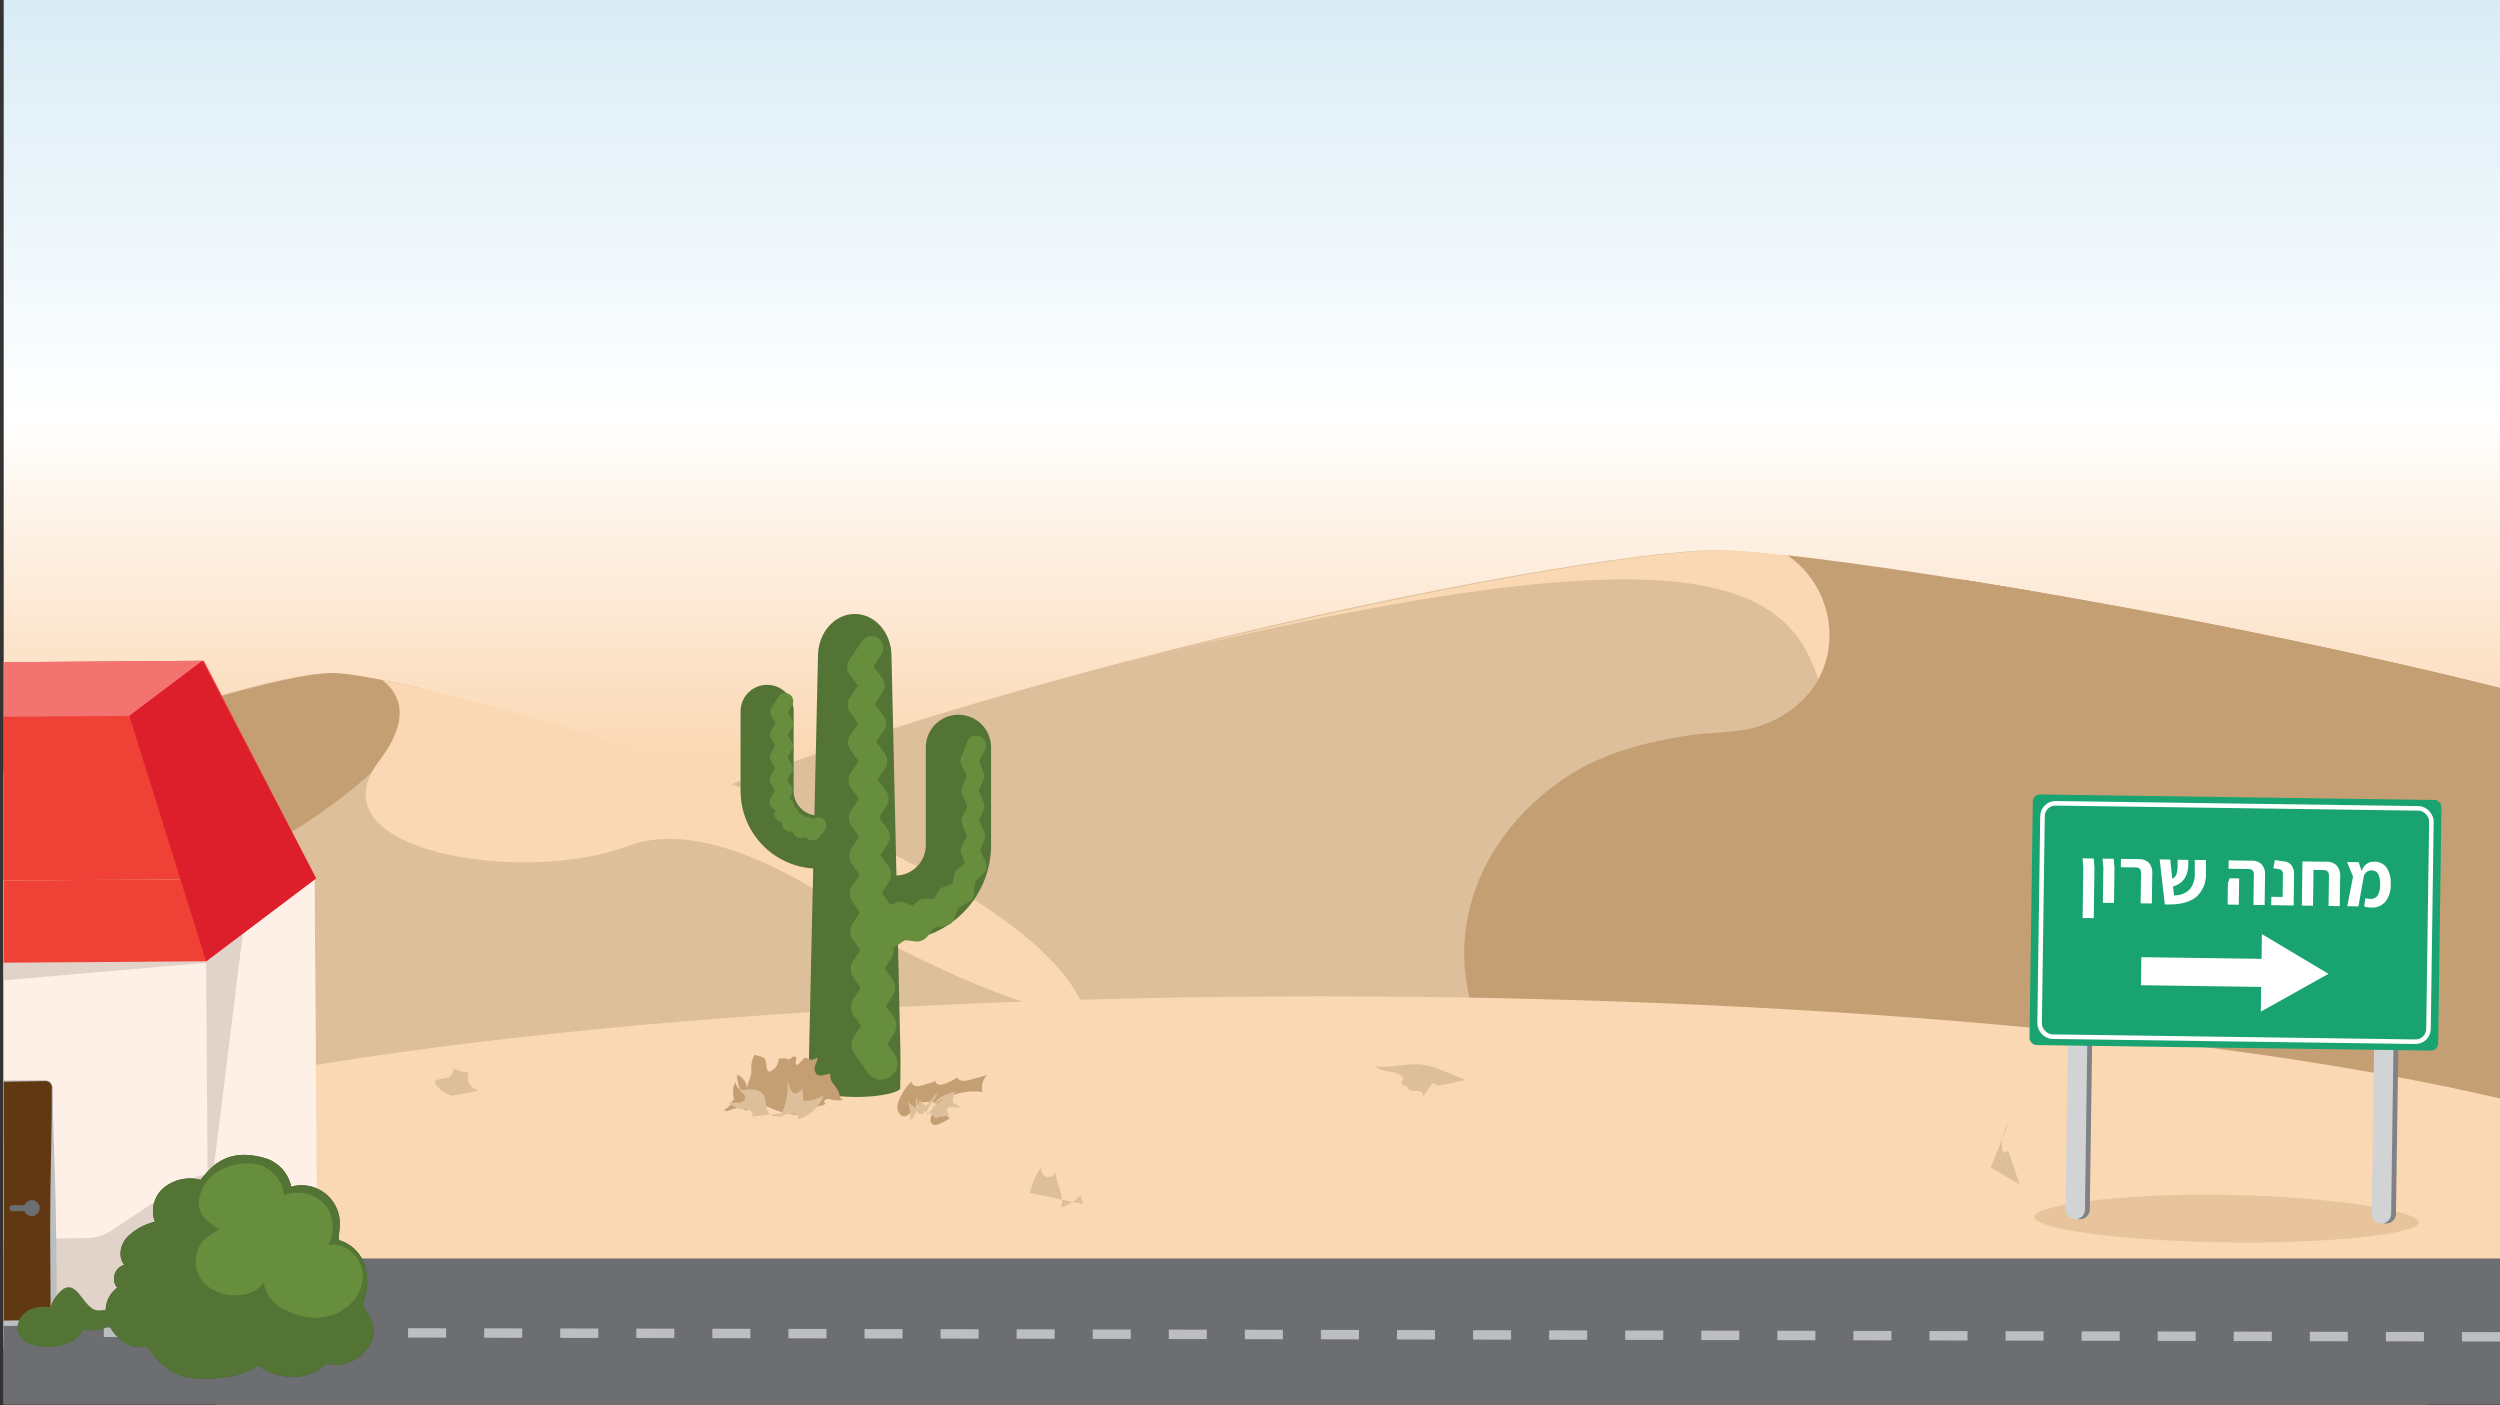 <svg preserveAspectRatio="none" id="b75520c6-9637-4dc5-bd74-43cc47baa008" data-name="Layer 1" xmlns="http://www.w3.org/2000/svg" xmlns:xlink="http://www.w3.org/1999/xlink" viewBox="0 0 530.827 298.319"><rect x="0" y="0" width="530.827" height="298.319" fill="#333333" stroke="none"/><defs><style>.a1849a84-8e28-4f5b-b50e-bb1d15e39466,.a1dfe54e-2bc0-4ee2-b707-69b1aa8a2250,.a779067b-a2e6-4271-82e4-aebf5a33f7ac,.a7c7f062-4dbb-4d27-a482-990079eb8577,.a7dfcd4d-d427-434d-b162-1b1909303669,.a98152ee-1064-434c-ad6e-86b1072644d1,.bf09d359-f3c4-47c4-8d4c-c77ab1597057,.bff887be-5c52-4813-a54a-ac84f10a979b,.ec30912d-98d6-4f43-9acc-a6a9f45d74ca,.fc488045-f65e-4f79-864c-4f30d36bf005{fill:none;}.b6e72884-b115-4cef-8052-f9be04fc811c{clip-path:url(#a90123ae-150f-4fe0-a225-afe2afb1cb36);}.bba2e59a-c7d0-4c49-aa0b-ccc40c4a5514{fill:url(#bb299be0-cca9-4322-b3cf-6294fec12bdc);}.bff887be-5c52-4813-a54a-ac84f10a979b,.ec30912d-98d6-4f43-9acc-a6a9f45d74ca{stroke:#d1d3d4;}.a1849a84-8e28-4f5b-b50e-bb1d15e39466,.a1dfe54e-2bc0-4ee2-b707-69b1aa8a2250,.a7c7f062-4dbb-4d27-a482-990079eb8577,.bff887be-5c52-4813-a54a-ac84f10a979b,.ec30912d-98d6-4f43-9acc-a6a9f45d74ca{stroke-miterlimit:10;}.bff887be-5c52-4813-a54a-ac84f10a979b{stroke-width:3.094px;stroke-dasharray:30.939 15.469;}.f2ecc5f6-7fae-4a9e-89db-bfc57ae7343b{fill:#ddc09b;}.a48b9774-5163-4fdf-9e66-a04481d17028{clip-path:url(#a1ac0a01-f953-40e9-a242-d27a147eb162);}.affdfc7b-b701-4911-bd98-3393a3efaf9e,.fe6b406a-c217-4576-bfa7-3a4bd44c67c3{fill:#c59f74;}.bd50196a-82a1-44c4-9bd4-9e4d50b5a419{fill:#fbd8b4;}.fe03d0ee-f341-4423-a102-9ab33353dce2{clip-path:url(#bea97b03-49ec-40e9-a9ce-b0ff24189fb9);}.ba921783-91ef-4049-8851-189f8819250b{fill:#6d6e71;}.fe6b406a-c217-4576-bfa7-3a4bd44c67c3{opacity:0.35;}.a1dfe54e-2bc0-4ee2-b707-69b1aa8a2250{stroke:#808285;}.a1849a84-8e28-4f5b-b50e-bb1d15e39466,.a1dfe54e-2bc0-4ee2-b707-69b1aa8a2250,.a779067b-a2e6-4271-82e4-aebf5a33f7ac,.a98152ee-1064-434c-ad6e-86b1072644d1,.bf09d359-f3c4-47c4-8d4c-c77ab1597057,.ec30912d-98d6-4f43-9acc-a6a9f45d74ca,.fc488045-f65e-4f79-864c-4f30d36bf005{stroke-linecap:round;}.a1dfe54e-2bc0-4ee2-b707-69b1aa8a2250,.ec30912d-98d6-4f43-9acc-a6a9f45d74ca{stroke-width:4.107px;}.a32d6199-1e13-49e1-ba58-6dc25cd16862{fill:#18a371;}.fc488045-f65e-4f79-864c-4f30d36bf005{stroke:#fff;stroke-width:0.967px;}.a779067b-a2e6-4271-82e4-aebf5a33f7ac,.a98152ee-1064-434c-ad6e-86b1072644d1,.bf09d359-f3c4-47c4-8d4c-c77ab1597057,.fc488045-f65e-4f79-864c-4f30d36bf005{stroke-linejoin:round;}.bbeced39-61b7-4fb5-a922-0568ca72da8a{fill:#fff;}.a98152ee-1064-434c-ad6e-86b1072644d1,.bf09d359-f3c4-47c4-8d4c-c77ab1597057{stroke:#537435;}.bf09d359-f3c4-47c4-8d4c-c77ab1597057{stroke-width:13.853px;}.fe4304fa-4b42-4923-ad29-350b7c2cae4a{fill:#537435;}.a98152ee-1064-434c-ad6e-86b1072644d1{stroke-width:11.266px;}.a1ac15ad-ebb1-4521-bb07-1f1d2c5b6d5a{fill:#678e3d;}.a779067b-a2e6-4271-82e4-aebf5a33f7ac{stroke:#678e3d;stroke-width:3.463px;}.a7c7f062-4dbb-4d27-a482-990079eb8577{stroke:#bcbec0;stroke-width:2px;stroke-dasharray:8.076 8.076;}.ad1d8539-c2a0-479d-ab52-8ed09f208491{fill:#e1d3ca;}.bef0ca69-aee1-4f9c-83e1-5f9d23f2f015{clip-path:url(#bba4bfef-fd61-4bb3-81da-8881a40f588d);}.b4a03a66-0932-4d52-b2bf-fe73d2a855ab{fill:#fff0e7;}.a1e667da-e3d3-4ee8-831f-552dba79e5a9{fill:#ef4136;}.a195f08f-6f0c-494e-b31e-a5bdd881cd91{fill:#f37371;}.af95c7a2-5d5d-4804-9d81-c610c70e1139{fill:#603913;}.f3bdb897-3079-4be5-b759-8f7c7df28971{fill:#bcbec0;}.a1849a84-8e28-4f5b-b50e-bb1d15e39466{stroke:#6d6e71;stroke-width:1.261px;}.b937ea3a-9fcc-43a3-a174-987050d65cd0{fill:#415829;}.faafa79f-3c53-4627-b680-d2c0677c58a3{fill:#dc1f2b;}.a08de839-c510-456e-8ab2-b7ded19eb7a1{clip-path:url(#f6d67379-7dac-402d-8451-fb2e35360a45);}</style><clipPath id="a90123ae-150f-4fe0-a225-afe2afb1cb36"><rect class="a7dfcd4d-d427-434d-b162-1b1909303669" x="0.785" width="530.043" height="298.149"/></clipPath><linearGradient id="bb299be0-cca9-4322-b3cf-6294fec12bdc" x1="265.806" y1="298.149" x2="265.806" gradientTransform="translate(414.881 -116.732) rotate(90)" gradientUnits="userSpaceOnUse"><stop offset="0" stop-color="#ddcec8"/><stop offset="0.463" stop-color="#fbd8b4"/><stop offset="0.703" stop-color="#fff"/><stop offset="1" stop-color="#d9ecf5"/></linearGradient><clipPath id="a1ac0a01-f953-40e9-a242-d27a147eb162"><path class="a7dfcd4d-d427-434d-b162-1b1909303669" d="M634.767,194.697c0-38.495-240.254-77.872-269.362-77.872-29.106,0-187.404,30.128-271.404,77.872-33.467,19.022,121.055,69.702,270.383,69.702S634.767,233.193,634.767,194.697Z"/></clipPath><clipPath id="bea97b03-49ec-40e9-a9ce-b0ff24189fb9"><path class="a7dfcd4d-d427-434d-b162-1b1909303669" d="M231.609,220.781c0-38.495-143.505-77.872-160.891-77.872-17.385,0-111.937,30.128-162.111,77.872-19.99,19.022,72.306,69.702,161.501,69.702S231.609,259.276,231.609,220.781Z"/></clipPath><clipPath id="bba4bfef-fd61-4bb3-81da-8881a40f588d"><rect class="a7dfcd4d-d427-434d-b162-1b1909303669" x="-72.996" y="186.99" width="140.057" height="76.549" transform="translate(-1.564 -0.015) rotate(-0.398)"/></clipPath><clipPath id="f6d67379-7dac-402d-8451-fb2e35360a45"><rect class="a7dfcd4d-d427-434d-b162-1b1909303669" x="1643.227" y="99.255" width="530.043" height="298.149"/></clipPath></defs><title>Artboard 24</title><g class="b6e72884-b115-4cef-8052-f9be04fc811c"><rect class="bba2e59a-c7d0-4c49-aa0b-ccc40c4a5514" x="116.732" y="-115.947" width="298.149" height="530.043" transform="translate(116.732 414.881) rotate(-90)"/><line class="bff887be-5c52-4813-a54a-ac84f10a979b" x1="-18.339" y1="282.533" x2="530.827" y2="282.533"/><path class="f2ecc5f6-7fae-4a9e-89db-bfc57ae7343b" d="M633.618,194.697c0-38.495-240.254-77.872-269.362-77.872-29.106,0-187.404,30.128-271.404,77.872-33.467,19.022,121.055,69.702,270.383,69.702S633.618,233.193,633.618,194.697Z"/><g class="a48b9774-5163-4fdf-9e66-a04481d17028"><ellipse class="affdfc7b-b701-4911-bd98-3393a3efaf9e" cx="478.512" cy="156.548" rx="76.851" ry="55.935"/><path class="bd50196a-82a1-44c4-9bd4-9e4d50b5a419" d="M387.618,150.719c-5.362-28.723-23.74-43.189-177.952-2.733-40.122,10.526,115.471-46.326,156.246-47.869C400.065,98.825,389.882,162.846,387.618,150.719Z"/><path class="affdfc7b-b701-4911-bd98-3393a3efaf9e" d="M440.724,146.554c0-18.463-18.993-33.431-42.421-33.431a51.402,51.402,0,0,0-20.053,3.983A20.557,20.557,0,0,1,388.448,134.856c0,9.163-5.879,16.069-14.269,19.098-5.021,1.813-10.573,1.416-15.819,2.227-9.144,1.413-18.17,3.757-25.944,8.915-12.518,8.304-21.521,21.879-21.521,37.216,0,26.203,25.377,47.444,56.681,47.444,31.304,0,56.681-21.241,56.681-47.444a41.758,41.758,0,0,0-8.68-25.22C430.395,171.878,440.724,160.169,440.724,146.554Z"/><rect class="affdfc7b-b701-4911-bd98-3393a3efaf9e" x="400.098" y="123.069" width="230.553" height="153.957"/></g><path class="f2ecc5f6-7fae-4a9e-89db-bfc57ae7343b" d="M230.923,220.781c0-38.495-143.505-77.872-160.891-77.872-17.385,0-111.937,30.128-162.111,77.872-19.99,19.022,72.306,69.702,161.501,69.702S230.923,259.276,230.923,220.781Z"/><g class="fe03d0ee-f341-4423-a102-9ab33353dce2"><path class="affdfc7b-b701-4911-bd98-3393a3efaf9e" d="M-1.743,153.591s68.658-35.983,88.468-12.383C101.405,158.697,42.827,193.086-4.297,204.144L-52.986,181.165Z"/><path class="bd50196a-82a1-44c4-9bd4-9e4d50b5a419" d="M70.895,140.57c-2.298-.383,24.128,1.915,9.574,21.064s30.638,26.426,52.851,18,56.298,21.064,56.298,21.064,26.336,14.18,43.021,15.687c26.798,2.421,48.836-7.409,48.128-7.645-1.149-.383-49.158-60.511-49.158-60.511Z"/></g><ellipse class="bd50196a-82a1-44c4-9bd4-9e4d50b5a419" cx="280.639" cy="264.03" rx="308.936" ry="52.475"/><rect class="ba921783-91ef-4049-8851-189f8819250b" x="-11.063" y="267.214" width="541.89" height="30.935"/><path class="fe6b406a-c217-4576-bfa7-3a4bd44c67c3" d="M513.584,259.534c-.034,2.453-18.606,4.58-41.166,4.266s-40.563-2.953-40.528-5.406,17.656-5.015,40.215-4.7S513.618,257.081,513.584,259.534Z"/><line class="a1dfe54e-2bc0-4ee2-b707-69b1aa8a2250" x1="442.16" y1="221.988" x2="441.674" y2="256.82"/><line class="ec30912d-98d6-4f43-9acc-a6a9f45d74ca" x1="441.133" y1="221.988" x2="440.647" y2="256.82"/><line class="a1dfe54e-2bc0-4ee2-b707-69b1aa8a2250" x1="507.171" y1="222.895" x2="506.685" y2="257.727"/><line class="ec30912d-98d6-4f43-9acc-a6a9f45d74ca" x1="506.144" y1="222.895" x2="505.658" y2="257.727"/><rect class="a32d6199-1e13-49e1-ba58-6dc25cd16862" x="431.276" y="169.266" width="86.777" height="53.22" rx="1.507" transform="translate(2.78 -6.605) rotate(0.8)"/><rect class="fc488045-f65e-4f79-864c-4f30d36bf005" x="433.374" y="171.101" width="82.583" height="49.55" rx="2.753" transform="translate(2.78 -6.605) rotate(0.8)"/><path class="bbeced39-61b7-4fb5-a922-0568ca72da8a" d="M442.354,184.177l-.17-1.925,2.365.033.17,1.925-.15,10.743-2.365-.033Z"/><path class="bbeced39-61b7-4fb5-a922-0568ca72da8a" d="M446.608,184.237l-.17-1.925,2.365.033.17,1.925-.104,7.458-2.365-.033Z"/><path class="bbeced39-61b7-4fb5-a922-0568ca72da8a" d="M454.61,185.4q.018-1.2-1.084-1.215l-3.203-.045.025-1.773,3.844.054a2.843,2.843,0,0,1,2.068.776,3.15,3.15,0,0,1,.73,2.352l-.088,6.292-2.383-.034Z"/><path class="bbeced39-61b7-4fb5-a922-0568ca72da8a" d="M466.354,190.419q-2.013,1.689-6.186,1.63l-.508-.007-1.1-9.562,2.252.031.42,4.064a1.709,1.709,0,0,0,.9-.974,6.167,6.167,0,0,0,.24-1.968l.016-1.084,2.25.031-.014,1.035a5.776,5.776,0,0,1-.764,2.922,4.344,4.344,0,0,1-2.455,1.683l.203,1.893a4.521,4.521,0,0,0,3.369-1.309,5.052,5.052,0,0,0,1.033-3.346l.008-2.875,2.381.033-.021,2.743A6.271,6.271,0,0,1,466.354,190.419Z"/><path class="bbeced39-61b7-4fb5-a922-0568ca72da8a" d="M473.047,187.579l.344-1.096,2.053.028-.078,5.585-2.381-.033Zm5.514-1.846q.015-1.198-1.086-1.214l-4.287-.061.025-1.773,4.93.068a2.846,2.846,0,0,1,2.066.776,3.153,3.153,0,0,1,.73,2.352l-.088,6.292-2.381-.033Z"/><path class="bbeced39-61b7-4fb5-a922-0568ca72da8a" d="M482.274,190.419l2.398.033.066-4.747a1.252,1.252,0,0,0-.209-.841,1.094,1.094,0,0,0-.678-.322l-1.148-.18.32-1.737,2.051.291a2.163,2.163,0,0,1,1.521.876,3.079,3.079,0,0,1,.51,1.88l-.094,6.588-4.764-.066Z"/><path class="bbeced39-61b7-4fb5-a922-0568ca72da8a" d="M496.161,183.794a3.31,3.31,0,0,1,.73,2.393l-.088,6.21-2.381-.033.09-6.324q.018-1.282-1.084-1.297l-2.201-.031-.107,7.606-2.365-.033.115-8.312.016-1.067,5.209.072A2.76,2.76,0,0,1,496.161,183.794Z"/><path class="bbeced39-61b7-4fb5-a922-0568ca72da8a" d="M506.503,191.44a3.616,3.616,0,0,1-2.998,1.264,6.513,6.513,0,0,1-1.51-.218l.24-1.771a4.927,4.927,0,0,0,1.016.145,1.739,1.739,0,0,0,1.604-.725,4.139,4.139,0,0,0,.508-2.203,4.667,4.667,0,0,0-.418-2.363,1.519,1.519,0,0,0-1.379-.751,1.631,1.631,0,0,0-1.115.379,1.753,1.753,0,0,0-.58,1.06l-1.107,6.196-2.365-.033,1.223-6.309-1.271-3.074,2.465.034.631,1.882a2.987,2.987,0,0,1,1.057-1.505,2.617,2.617,0,0,1,1.584-.479,3.156,3.156,0,0,1,2.658,1.245,5.952,5.952,0,0,1,.871,3.651A5.533,5.533,0,0,1,506.503,191.44Z"/><polygon class="bbeced39-61b7-4fb5-a922-0568ca72da8a" points="454.587 209.193 480.115 209.55 480.042 214.802 494.405 206.77 480.271 198.341 480.198 203.593 454.671 203.237 454.587 209.193"/><path class="bf09d359-f3c4-47c4-8d4c-c77ab1597057" d="M182.816,192.831h7.307a13.385,13.385,0,0,0,13.385-13.385v-20.756"/><path class="fe4304fa-4b42-4923-ad29-350b7c2cae4a" d="M181.489,130.363h0c4.231,0,7.691,3.861,7.8,8.703L191.187,223.51c.054,2.423-.059,7.698-.059,7.698-1.424,1.766-14.148,2.83-19.436-.196,0,0,.047-5.162.099-7.502l1.898-84.443C173.798,134.224,177.258,130.363,181.489,130.363Z"/><path class="a98152ee-1064-434c-ad6e-86b1072644d1" d="M179.708,178.812h-5.942a10.885,10.885,0,0,1-10.885-10.885V151.046"/><path class="a1ac15ad-ebb1-4521-bb07-1f1d2c5b6d5a" d="M187.167,138.902l-2.641,4.096-.066-2.882,2.898,3.921a2.547,2.547,0,0,1,.096,2.888l-.029.044-2.641,4.097-.068-2.982,2.898,3.92a2.635,2.635,0,0,1,.1,2.987l-.03.045-2.641,4.098-.07-3.082,2.897,3.921a2.721,2.721,0,0,1,.103,3.086l-.031.047-2.641,4.098-.073-3.183,2.898,3.92a2.808,2.808,0,0,1,.105,3.186l-.032.048-2.641,4.093-.075-3.284,2.898,3.92a2.896,2.896,0,0,1,.109,3.284l-.033.05-2.641,4.096-.077-3.383,2.898,3.922a2.983,2.983,0,0,1,.112,3.382l-.034.051L186.075,191.405l-.08-3.484,2.898,3.922a3.07,3.07,0,0,1,.116,3.48l-.035.053-2.641,4.101-.083-3.582,2.898,3.923a3.158,3.158,0,0,1,.12,3.579l-.036.054-2.641,4.101-.085-3.683,2.898,3.922a3.245,3.245,0,0,1,.123,3.678l-.037.056-2.641,4.1-.087-3.783,2.898,3.924a3.331,3.331,0,0,1,.127,3.774l-.038.057-2.641,4.108-.089-3.879,2.898,3.93a3.464,3.464,0,0,1-5.575,4.111c-.009-.012-.028-.039-.037-.051l-2.827-3.982-.036-.051a3.385,3.385,0,0,1-.053-3.829l2.714-4.059.09,3.831L181.37,215.75l-.035-.049a3.296,3.296,0,0,1-.052-3.734l2.714-4.052.086,3.733-2.826-3.974-.034-.048a3.209,3.209,0,0,1-.051-3.635l2.714-4.052.084,3.632-2.826-3.975-.033-.047a3.122,3.122,0,0,1-.049-3.536l2.714-4.052.082,3.533L181.032,191.52l-.032-.045a3.034,3.034,0,0,1-.047-3.438l2.714-4.048.079,3.433-2.826-3.974-.031-.044a2.947,2.947,0,0,1-.046-3.34l2.714-4.047.076,3.334-2.826-3.972-.03-.043a2.859,2.859,0,0,1-.044-3.242l2.715-4.045.073,3.234-2.826-3.972-.029-.041a2.773,2.773,0,0,1-.044-3.142l2.715-4.049.072,3.132-2.826-3.973-.029-.04a2.685,2.685,0,0,1-.042-3.042l2.714-4.049.07,3.032-2.826-3.972-.028-.039a2.598,2.598,0,0,1-.041-2.943l2.715-4.049.067,2.932-2.827-3.973-.026-.037a2.51,2.51,0,0,1-.04-2.845l2.715-4.048a2.492,2.492,0,0,1,4.164,2.738Z"/><path class="a1ac15ad-ebb1-4521-bb07-1f1d2c5b6d5a" d="M209.12,159.205q-.787,1.551-1.53,3.12l-.01-1.514,1.311,3.215.03.073a1.742,1.742,0,0,1-.021,1.358l-1.405,3.17-.009-1.394,1.409,3.171a1.752,1.752,0,0,1,.01,1.396q-.685,1.594-1.329,3.207l-.01-1.425,1.467,3.147a1.76,1.76,0,0,1,.048,1.379l-.038.097-1.256,3.243-.005-1.555,1.524,3.185a1.984,1.984,0,0,1-.371,2.243l-.134.136-2.4,2.447.712-1.356c-.092,1.091-.204,2.18-.274,3.274a2.12,2.12,0,0,1-1.13,1.743l-.314.164-2.91,1.523,1.339-1.295c-.413,1.015-.796,2.044-1.186,3.07a2.493,2.493,0,0,1-1.897,1.569l-.507.088c-1.081.189-2.164.354-3.244.563l1.997-.918-2.101,2.54a2.88,2.88,0,0,1-2.607,1.019l-.796-.11c-1.092-.15-2.18-.317-3.275-.453l2.772-.29c-.917.613-1.825,1.244-2.728,1.886a4.471,4.471,0,1,1-5.18-7.288,4.601,4.601,0,0,1,1.222-.612c1.054-.339,2.104-.688,3.143-1.056l.945-.334a2.568,2.568,0,0,1,1.827.044c1.022.418,2.052.805,3.078,1.209l-3.403.91,2.57-2.064.521-.419a2.269,2.269,0,0,1,1.476-.499c1.099.026,2.195.008,3.292.015l-2.404,1.658c.555-.947,1.118-1.89,1.651-2.847l.167-.299a2.193,2.193,0,0,1,1.172-.996l3.09-1.114-1.445,1.907c.235-1.071.427-2.148.64-3.223l.047-.24a1.934,1.934,0,0,1,.665-1.117l2.639-2.188-.504,2.379-1.286-3.288-.051-.129a1.82,1.82,0,0,1,.045-1.426l1.47-3.152.011,1.476-1.348-3.2-.029-.07a1.695,1.695,0,0,1,.02-1.355q.721-1.579,1.397-3.177l.01,1.395-1.406-3.173a1.743,1.743,0,0,1-.02-1.369l.011-.026,1.321-3.206.01,1.431-1.503-3.13a1.757,1.757,0,0,1-.059-1.389l.048-.125q.623-1.621,1.197-3.263a2.082,2.082,0,1,1,3.93,1.38A2.299,2.299,0,0,1,209.12,159.205Z"/><polyline class="a779067b-a2e6-4271-82e4-aebf5a33f7ac" points="166.707 148.889 165.302 151.254 166.668 153.642 165.263 156.003 166.629 158.389 165.224 160.755 166.59 163.145 165.185 165.512 166.55 167.906 165.146 170.305 166.871 171.132 166.173 172.82 167.985 173.03 167.78 174.846 169.565 174.478 170.012 176.245 171.533 175.236 172.597 176.717 173.701 175.256"/><path class="affdfc7b-b701-4911-bd98-3393a3efaf9e" d="M179.304,233.498a.832.832,0,0,1-.856-.494,6.556,6.556,0,0,1-.322-1.013,7.804,7.804,0,0,0-1.206-1.895,2.574,2.574,0,0,1-.576-2.103c-.996.035-2.102.729-2.892.122a1.716,1.716,0,0,1-.375-1.846,6.326,6.326,0,0,0,.55-1.726,6.996,6.996,0,0,1-1.148.49c-.575.071-1.059-.492-1.56-.389a.831.831,0,0,0-.402.28l-.934.979a.541.541,0,0,1-.231.168c-.32.088-.477-.397-.388-.717s.244-.711.005-.941c-.278-.269-.722.011-1.021.256s-.843.405-.991.048l-1.31.036a.369.369,0,0,0-.238.062.394.394,0,0,0-.095.264,3.114,3.114,0,0,1-1.535,2.317.634.634,0,0,1-.666.064.661.661,0,0,1-.195-.304c-.221-.559-.2-1.966-.536-2.368-.358-.429-1.615-.599-2.165-.847a5.697,5.697,0,0,0-.659,3.481c.013,1.229-.975,2.764-.903,3.804a3.711,3.711,0,0,0-2.131-3.059,7.56,7.56,0,0,0,.713,3.303,3.166,3.166,0,0,1-1.126-1.705,4.926,4.926,0,0,0-.373,3.053,1.567,1.567,0,0,1,.054.62.444.444,0,0,1-.427.38,2.497,2.497,0,0,1-1.519,1.76c.03.457.729.364,1.14.163,1.092-.535,2.562-.731,3.401.149a24.502,24.502,0,0,1,2.789-2.303l-.478.267c3.438,1.822,7.307,3.462,11.116,2.667a2.242,2.242,0,0,0-.841-2.796,3.451,3.451,0,0,0,4.28.696l-.284-.484c.108-.63,1.013-.702,1.595-.441A6.084,6.084,0,0,0,179.304,233.498Z"/><path class="affdfc7b-b701-4911-bd98-3393a3efaf9e" d="M195.795,230.458l2.92-.91a.755.755,0,0,0,.618.759,1.971,1.971,0,0,0,1.052-.128,12.473,12.473,0,0,0,2.907-1.399c.339.892,1.618.801,2.538.545l3.78-1.054a3.773,3.773,0,0,0-.999,3.59,13.478,13.478,0,0,0-7.126,1.009,2.757,2.757,0,0,0-1.502,1.209c-.571,1.233.629,2.517,1.702,3.349a9.75,9.75,0,0,1-2.429,1.284,1.663,1.663,0,0,1-.988.122c-.818-.226-.876-1.45-.362-2.125a12.986,12.986,0,0,1,1.98-1.584c-.766-1.171-2.442-1.217-3.833-1.063-1.763.195-3.53,4.778-5.207,2.174-1.171-1.817,1.486-5.503,2.68-6.59C193.773,230.83,194.846,230.754,195.795,230.458Z"/><path class="f2ecc5f6-7fae-4a9e-89db-bfc57ae7343b" d="M295.046,227.515c1.171.168,2.497.561,2.956,1.651a.779.779,0,0,0,.758,1.361c-.126.528.443.981.979,1.066a14.235,14.235,0,0,1,1.621.112c.523.147.986.762.688,1.216l1.84-2.511c.127-.173.284-.363.498-.369.25-.007.426.234.647.352a1.407,1.407,0,0,0,.949.022c1.741-.369,3.513-.681,5.227-1.145-2.733-.94-5.841-2.601-8.676-3.12-3.441-.63-6.991.765-10.612.236A5.196,5.196,0,0,0,295.046,227.515Z"/><path class="f2ecc5f6-7fae-4a9e-89db-bfc57ae7343b" d="M165.976,236.372a12.681,12.681,0,0,0,1.127-7.374,10.423,10.423,0,0,0,.768,2.282,1.586,1.586,0,0,0,.604.767c.706.384,1.49-.332,1.976-.973l.088,2.646a7.234,7.234,0,0,0,4.363-1.205,8.051,8.051,0,0,1-5.661,5.177.731.731,0,0,0-.083-1.123,1.142,1.142,0,0,0-.554-.14,10.206,10.206,0,0,0-2.628.499,2.853,2.853,0,0,1-2.549-.408c-1.125-1.032-.5-3.061-1.452-4.254a3.015,3.015,0,0,0-2.306-.936c-.856-.027-1.715.118-2.567.037.151.607.964.859,1.128,1.462.193.71-.653,1.291-1.388,1.33a8.244,8.244,0,0,0-2.195.039,6.446,6.446,0,0,0,3.333,1.343,2.957,2.957,0,0,1,1.434.334c.408.284.551.992.125,1.248"/><path class="f2ecc5f6-7fae-4a9e-89db-bfc57ae7343b" d="M197.571,236.083c.223.069.319-.266.35-.497a2.822,2.822,0,0,1,1.501-1.769,31.187,31.187,0,0,1,3.854-2.092,8.523,8.523,0,0,0-4.127,1.689c-.418.321-.842.78-.747,1.298.052.286.259.528.297.816.074.563-.56,1.012-1.126.972a2.912,2.912,0,0,1-1.5-.751.528.528,0,0,1-.179.787.797.797,0,0,1-.866-.163,1.711,1.711,0,0,1-.449-.809,4.222,4.222,0,0,1,.06-2.547,4.951,4.951,0,0,1-1.603,5.17.283.283,0,0,1,.257-.329,9.194,9.194,0,0,0-.528-3.992,5.535,5.535,0,0,0,1.647,1.316.486.486,0,0,0,.413.069c.152-.07.193-.264.214-.43l.159-1.244,1.085,1.074a.268.268,0,0,0,.476-.026l2.327-2.696c-.412,1.787-2.513,3.047-2.327,4.872,1.702-1.909,3.501-3.885,5.896-4.782a11.239,11.239,0,0,0-.353,1.465.87.87,0,0,0,.012.479.908.908,0,0,0,.412.384l1.569.935a10.555,10.555,0,0,0-2.458-.183.912.912,0,0,0-.621.192.79.79,0,0,0-.071.835,2.8,2.8,0,0,1,.286.835l-1.98.202a.842.842,0,0,0-.613.24c-.137.18-.004.526.216.472"/><path class="f2ecc5f6-7fae-4a9e-89db-bfc57ae7343b" d="M218.656,253.272a16.829,16.829,0,0,1,2.603-5.727,1.767,1.767,0,0,0,.825,2.319,1.544,1.544,0,0,0,2.06-1.17c0,2.633,1.978,5.208,1.148,7.708a9.849,9.849,0,0,0,4.18-2.618,9.598,9.598,0,0,0,.51,1.878"/><path class="f2ecc5f6-7fae-4a9e-89db-bfc57ae7343b" d="M96.084,232.651a5.39,5.39,0,0,1-3.843-3.02c.796-.657,1.97-.516,2.938-.876s1.555-1.959.578-2.292a6.622,6.622,0,0,0,3.762,1.266,2.858,2.858,0,0,0,2.229,3.832"/><path class="f2ecc5f6-7fae-4a9e-89db-bfc57ae7343b" d="M422.694,247.92l3.773-9.49a8.01,8.01,0,0,0-1.148,6.439,1.799,1.799,0,0,1,1.132-.467l2.405,7.082"/><line class="a7c7f062-4dbb-4d27-a482-990079eb8577" x1="530.827" y1="283.85" x2="0.785" y2="282.85"/><rect class="ad1d8539-c2a0-479d-ab52-8ed09f208491" x="-72.996" y="186.99" width="140.057" height="76.549" transform="translate(-1.564 -0.015) rotate(-0.398)"/><g class="bef0ca69-aee1-4f9c-83e1-5f9d23f2f015"><rect class="b4a03a66-0932-4d52-b2bf-fe73d2a855ab" x="-48.989" y="182.211" width="125.702" height="99.518" transform="translate(-1.61 0.102) rotate(-0.398)"/><polygon class="ad1d8539-c2a0-479d-ab52-8ed09f208491" points="43.737 200.711 44.136 258.125 51.857 195.776 43.737 200.711"/><polygon class="ad1d8539-c2a0-479d-ab52-8ed09f208491" points="47.603 204.095 -49.421 212.507 -49.18 204.767 47.603 204.095"/></g><polygon class="a1e667da-e3d3-4ee8-831f-552dba79e5a9" points="43.291 140.303 -49.757 140.949 -72.938 187.475 67.116 186.503 43.291 140.303"/><polygon class="a195f08f-6f0c-494e-b31e-a5bdd881cd91" points="27.461 152.004 -34.249 152.433 -49.918 140.95 42.969 140.305 27.461 152.004"/><polygon class="a1e667da-e3d3-4ee8-831f-552dba79e5a9" points="43.761 204.122 -49.18 204.767 -72.777 187.474 67.116 186.503 43.761 204.122"/><path class="ad1d8539-c2a0-479d-ab52-8ed09f208491" d="M40.688,280.694l-83.996.583a9.916,9.916,0,0,1-8.574-4.817l-7.932-13.231a9.916,9.916,0,0,1,6.982-14.897h0a9.916,9.916,0,0,1,7.15,1.634l6.511,4.487a9.916,9.916,0,0,1,1.785,1.578l.923,1.039a9.916,9.916,0,0,0,6.773,3.308l.511.033a9.916,9.916,0,0,1,3.699.979l2.063,1.004a9.916,9.916,0,0,0,4.478.999l37.364-.524a9.916,9.916,0,0,0,5.347-1.655l15.174-10.079a9.916,9.916,0,0,1,11.089.078l5.911,4.048a9.916,9.916,0,0,1,.369,16.098l-9.725,7.337A9.916,9.916,0,0,1,40.688,280.694Z"/><rect class="af95c7a2-5d5d-4804-9d81-c610c70e1139" x="-17.087" y="229.571" width="28.333" height="51.425" rx="1.328" transform="translate(-1.772 -0.014) rotate(-0.398)"/><path class="f3bdb897-3079-4be5-b759-8f7c7df28971" d="M9.74,229.546c-3.275.059-6.551.079-9.826.17l-9.825.299c-1.638.048-3.275.112-4.913.132l-1.184.026a.813.813,0,0,0-.609.396.795.795,0,0,0-.109.351l.006.566.022,1.228c.069,3.275.026,6.551.044,9.827-.034,6.552-.195,13.104-.167,19.656-.019,3.276.028,6.551.072,9.827q.024,2.457.084,4.913l.054,2.457a1.35,1.35,0,0,0,.228.971.995.995,0,0,0,.802.376c6.551-.125,13.101-.306,19.652-.384l4.913-.066,1.172-.02a.69.69,0,0,0,.518-.334.679.679,0,0,0,.095-.298l-.004-.555-.017-1.228-.061-9.827c-.047-6.551-.032-13.103.099-19.655l.171-9.829c.038-1.638.022-3.276.032-4.914l.006-2.457a1.595,1.595,0,0,0-.25-1.123A1.262,1.262,0,0,0,9.74,229.546Zm-.001-.126a1.401,1.401,0,0,1,1.123.54,1.755,1.755,0,0,1,.304,1.212l.04,2.457c.033,1.638.039,3.276.1,4.913l.308,9.825c.221,6.55.328,13.101.372,19.652l.075,9.827 0,1.228c-.004.231.009.35-.008.674a1.97,1.97,0,0,1-1.777,1.782c-.521.018-.85.005-1.284.009l-4.914.002c-6.551.013-13.104-.078-19.655-.111a1.667,1.667,0,0,1-1.325-.669,1.982,1.982,0,0,1-.326-1.364l.02-2.457q.028-2.457.016-4.914c-.002-3.276-.001-6.552-.065-9.827-.063-6.551-.316-13.101-.44-19.652-.027-3.276-.116-6.551-.092-9.827l.005-1.229c.004-.226-.007-.361.011-.663a1.843,1.843,0,0,1,.272-.804,1.842,1.842,0,0,1,1.398-.861c.499-.015.844-.001,1.273-.004,1.638-.004,3.276.038,4.914.063l9.828.163C3.188,229.431,6.463,229.406,9.739,229.42Z"/><circle class="ba921783-91ef-4049-8851-189f8819250b" cx="6.745" cy="256.515" r="1.693"/><line class="a1849a84-8e28-4f5b-b50e-bb1d15e39466" x1="6.745" y1="256.515" x2="2.639" y2="256.544"/><path class="b937ea3a-9fcc-43a3-a174-987050d65cd0" d="M77.941,271.116a12.857,12.857,0,0,1-.7,5.145,1.65,1.65,0,0,0-.145.991,1.861,1.861,0,0,0,.36.583c1.545,1.98,2.338,4.156,1.572,6.573a8.342,8.342,0,0,1-9.83,5.124c-1.321,1.816-4.424,2.785-6.768,2.834a12.133,12.133,0,0,1-7.626-2.463c.216.169-3.238,1.715-3.569,1.812a25.997,25.997,0,0,1-4.784.852c-3.053.304-6.282.336-9.03-.869a14.652,14.652,0,0,1-6.23-5.947c-2.185.909-4.784-.354-6.33-1.986a8.276,8.276,0,0,1-2.42-5.217,6.038,6.038,0,0,1,2.445-5.11,3.07,3.07,0,0,1,1.49-4.869c-1.33-1.73-.862-4.191.589-5.848a12.557,12.557,0,0,1,5.929-3.312,6.464,6.464,0,0,1,1.825-7.168,8.791,8.791,0,0,1,8.119-1.657c-.131-.267-.551.07-.619.355,1.951-2.187,5.278-7.901,14.658-4.831a8.018,8.018,0,0,1,4.951,5.865A8.122,8.122,0,0,1,72.121,260.539c-.004.703-.174,1.4-.186,2.097-.015.868-.092.618.7.898a8.421,8.421,0,0,1,5.141,6.242A12.641,12.641,0,0,1,77.941,271.116Z"/><path class="fe4304fa-4b42-4923-ad29-350b7c2cae4a" d="M77.941,271.116a12.857,12.857,0,0,1-.7,5.145,1.65,1.65,0,0,0-.145.991,1.861,1.861,0,0,0,.36.583c1.545,1.98,2.338,4.156,1.572,6.573a8.342,8.342,0,0,1-9.83,5.124c-1.321,1.816-4.424,2.785-6.768,2.834a12.133,12.133,0,0,1-7.626-2.463c.216.169-3.238,1.715-3.569,1.812a25.997,25.997,0,0,1-4.784.852c-3.053.304-6.282.336-9.03-.869a14.652,14.652,0,0,1-6.23-5.947c-2.185.909-4.784-.354-6.33-1.986a8.276,8.276,0,0,1-2.42-5.217,6.038,6.038,0,0,1,2.445-5.11,3.07,3.07,0,0,1,1.49-4.869c-1.33-1.73-.862-4.191.589-5.848a12.557,12.557,0,0,1,5.929-3.312,6.464,6.464,0,0,1,1.825-7.168,8.791,8.791,0,0,1,8.119-1.657c-.131-.267-.551.07-.619.355,1.951-2.187,5.278-7.901,14.658-4.831a8.018,8.018,0,0,1,4.951,5.865A8.122,8.122,0,0,1,72.121,260.539c-.004.703-.174,1.4-.186,2.097-.015.868-.092.618.7.898a8.421,8.421,0,0,1,5.141,6.242A12.641,12.641,0,0,1,77.941,271.116Z"/><path class="a1ac15ad-ebb1-4521-bb07-1f1d2c5b6d5a" d="M76.948,271.828a7.588,7.588,0,0,1-2.325,4.803,11.219,11.219,0,0,1-3.381,2.345,11.854,11.854,0,0,1-5.79.709,15.639,15.639,0,0,1-5.429-1.818,8.239,8.239,0,0,1-4.094-5.668c-.879,1.904-3.425,2.82-5.755,2.846a9.764,9.764,0,0,1-5.468-1.484,6.824,6.824,0,0,1-1.396-10.296,11.716,11.716,0,0,1,3.451-2.208,14.716,14.716,0,0,1-3.237-2.271c-2.406-2.634-1.098-6.508,1.21-8.831,2.594-2.61,7.831-3.824,11.422-2.195a7.74,7.74,0,0,1,4.155,5.971,8.331,8.331,0,0,1,7.828,1.237,6.576,6.576,0,0,1,2.465,5.16,7.353,7.353,0,0,1-.918,4.266,5.517,5.517,0,0,1,3.338.376A6.784,6.784,0,0,1,76.948,271.828Z"/><path class="fe4304fa-4b42-4923-ad29-350b7c2cae4a" d="M15.407,279.266a5.028,5.028,0,0,0-2.898-1.404c-2.08-.452-4.345-.666-6.257.269s-3.21,3.38-2.24,5.274a4.943,4.943,0,0,0,3.212,2.225,11.288,11.288,0,0,0,7.922-.736c1.593-.783,3.153-2.421,2.62-4.113-.423-1.345-1.932-1.968-3.267-2.422-.312-.106-.83-.047-.758.275"/><path class="fe4304fa-4b42-4923-ad29-350b7c2cae4a" d="M20.51,278.2c.858.157,1.804-.244,2.587.142a1.911,1.911,0,0,1,.283,2.882,4.511,4.511,0,0,1-3.038,1.207c-3.844.36-12.598-1.602-8.542-7.071C16.004,269.692,17.275,277.61,20.51,278.2Z"/><polygon class="faafa79f-3c53-4627-b680-d2c0677c58a3" points="27.461 152.004 43.761 204.122 67.116 186.503 42.969 140.305 27.461 152.004"/></g></svg>